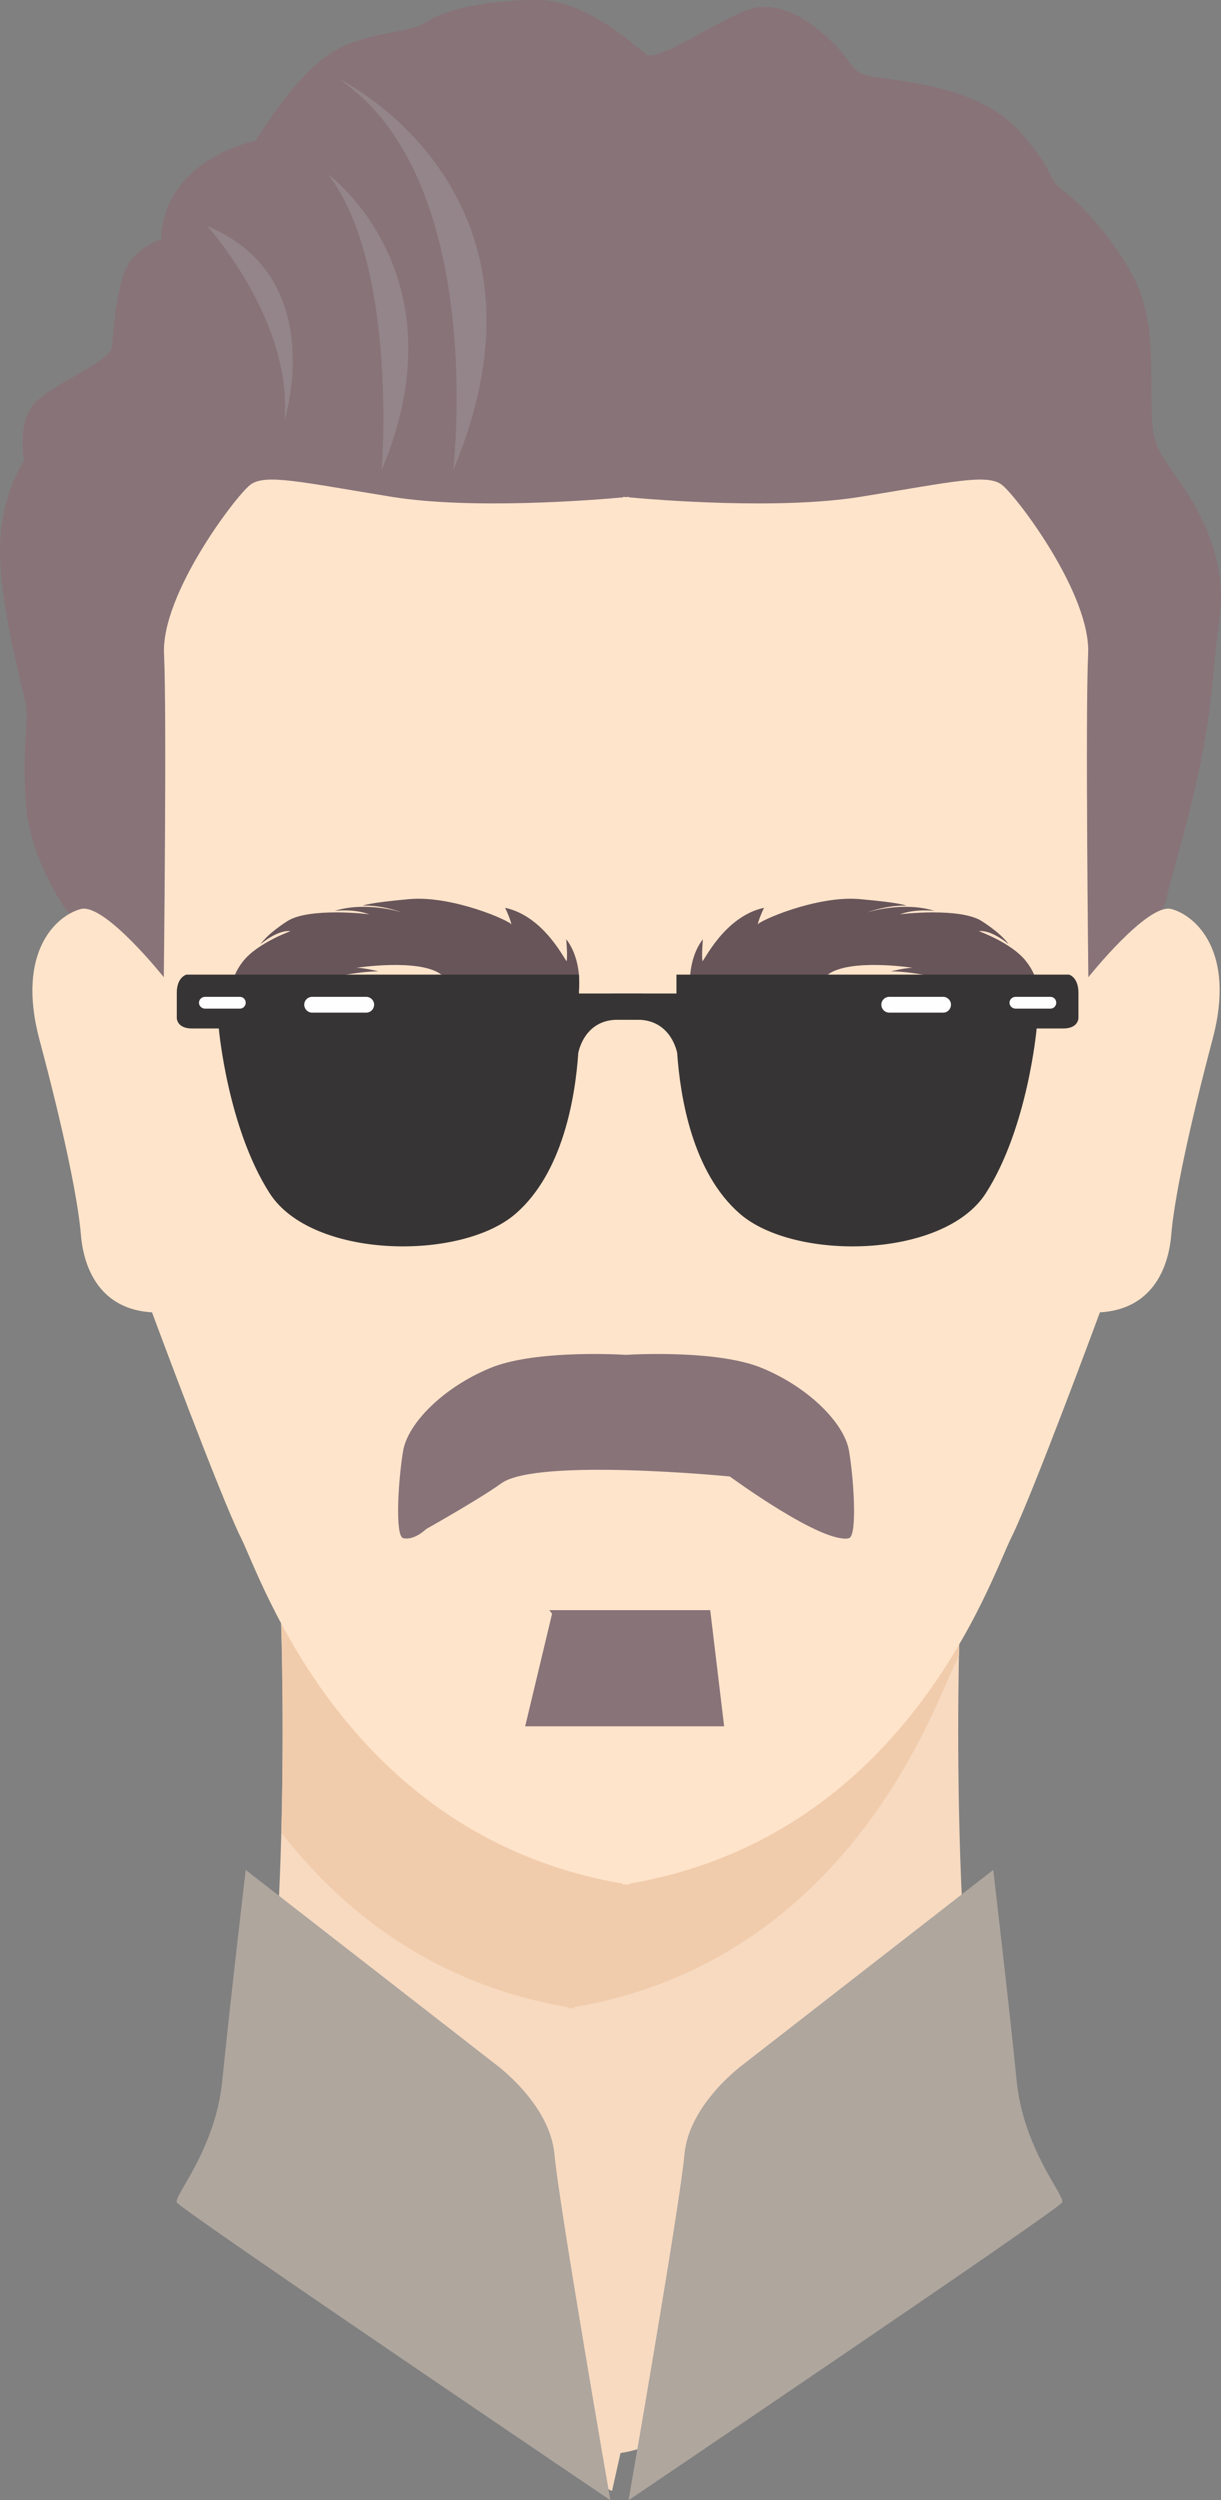<?xml version="1.0" encoding="UTF-8"?>
<!DOCTYPE svg PUBLIC "-//W3C//DTD SVG 1.1//EN" "http://www.w3.org/Graphics/SVG/1.1/DTD/svg11.dtd">
<!-- Creator: CorelDRAW X8 -->
<svg xmlns="http://www.w3.org/2000/svg" xml:space="preserve" width="5.173in" height="10.587in" version="1.1" style="shape-rendering:geometricPrecision; text-rendering:geometricPrecision; image-rendering:optimizeQuality; fill-rule:evenodd; clip-rule:evenodd"
viewBox="0 0 5173 10587"
 xmlns:xlink="http://www.w3.org/1999/xlink">
 <rect x="0" y="0" width="5173" height="10587" fill="#808080" stroke="none"/>
 <defs>
  <style type="text/css">
   <![CDATA[
    .fil7 {fill:#FEFEFE;fill-rule:nonzero}
    .fil6 {fill:#373435;fill-rule:nonzero}
    .fil4 {fill:#FEE4CA;fill-rule:nonzero}
    .fil1 {fill:#F9EBDC;fill-rule:nonzero}
    .fil0 {fill:#F7DAC0;fill-rule:nonzero}
    .fil2 {fill:#F1CCAC;fill-rule:nonzero}
    .fil9 {fill:#AFA69E;fill-rule:nonzero}
    .fil8 {fill:#93858A;fill-rule:nonzero}
    .fil3 {fill:#887379;fill-rule:nonzero}
    .fil5 {fill:#67555A;fill-rule:nonzero}
   ]]>
  </style>
 </defs>
 <g id="Layer_x0020_1">

  <g id="_970794656928">
   <path class="fil0" d="M4276 9340c-273,-616 -210,-2466 -210,-2466l-1437 577 -1438 -577c0,0 63,1850 -210,2466 15,51 1242,1036 1612,1208l36 -161c399,-52 1633,-996 1647,-1047z"/>
   <path class="fil1" d="M1192 7760c0,0 0,0 0,0 13,-480 0,-873 -1,-885 1,12 14,405 1,885zm2871 -750c1,-84 3,-133 3,-135 0,2 -2,51 -3,135 0,0 0,0 0,0zm-2872 -135c0,0 0,0 0,0 0,0 0,0 0,0zm0 0c0,0 0,0 0,0 0,0 0,0 0,0zm0 0c0,0 0,0 0,0 0,0 0,0 0,0zm2875 0c0,-1 0,-1 0,-1l0 0c0,0 0,0 0,1zm-2875 -1c0,0 0,0 0,0 0,0 0,0 0,0zm0 0l0 0 0 0 0 0z"/>
   <path class="fil2" d="M2432 8504c0,0 0,0 0,0 -4,0 -8,-1 -13,-2 -4,1 -8,2 -12,2 0,0 0,0 0,0 -1,0 -2,-2 -2,-5 -584,-100 -966,-421 -1213,-739 13,-480 0,-873 -1,-885l0 0c0,0 0,0 0,0l0 0c0,0 0,0 0,0 0,0 0,0 0,0 0,0 0,0 0,0l0 -1c0,0 0,0 0,0l0 0 0 0 1438 577 1437 -577c0,0 0,0 0,1l0 0c0,2 -2,51 -3,135 -4,9 -9,18 -12,25 -87,174 -447,1263 -1617,1464 -1,3 -2,5 -2,5z"/>
   <path class="fil3" d="M296 3869c-8,4 -167,-226 -185,-452 -19,-226 9,-364 0,-424 -9,-60 -106,-397 -111,-646 -4,-249 102,-396 102,-396 0,0 -32,-162 46,-245 78,-83 322,-175 327,-240 5,-64 19,-258 65,-341 46,-83 143,-111 143,-111 0,0 -10,-133 106,-258 115,-124 295,-161 295,-161 0,0 157,-263 309,-364 152,-102 332,-83 415,-139 83,-55 263,-92 470,-92 208,0 410,194 461,231 51,36 360,-185 466,-199 106,-14 207,37 318,143 111,106 69,134 189,152 120,19 434,42 600,222 166,180 119,207 198,263 78,55 253,253 318,419 64,166 46,364 51,494 4,129 9,161 92,276 74,103 199,285 202,522l0 15c-1,25 -2,50 -6,77 -35,281 -30,368 -85,636 -56,267 -136,512 -139,555 -3,43 -360,678 -374,692 -13,14 -691,-1123 -760,-1178 -69,-55 -1951,-622 -2024,-632 -74,-9 -508,1052 -521,1075 -14,23 -394,590 -421,645 -27,56 -193,102 -202,88 -9,-14 -345,-627 -345,-627z"/>
   <path class="fil4" d="M4962 3849c-101,-25 -351,289 -351,289 0,0 -13,-1117 -1,-1368 13,-252 -301,-666 -364,-716 -62,-50 -213,-13 -602,50 -343,55 -860,13 -979,2l0 -2c0,0 -5,0 -13,1 -8,-1 -12,-1 -12,-1l0 2c-119,11 -636,53 -979,-2 -389,-63 -540,-100 -602,-50 -63,50 -377,464 -364,716 12,251 -1,1368 -1,1368 0,0 -250,-314 -351,-289 -100,26 -276,176 -176,553 101,377 164,678 176,829 13,150 88,314 301,326 0,0 289,779 377,955 87,174 446,1263 1617,1464 1,3 1,5 2,5 4,-1 8,-2 12,-2 5,0 9,1 13,2 1,0 1,-2 2,-5 1170,-201 1530,-1290 1617,-1464 88,-176 376,-955 376,-955 214,-12 289,-176 302,-326 12,-151 75,-452 175,-829 101,-377 -75,-527 -175,-553z"/>
   <path class="fil5" d="M2401 4069c-2,12 -89,-188 -261,-225 0,0 21,43 27,71 -4,-15 -248,-123 -430,-108 -181,16 -200,28 -200,28 0,0 68,-6 168,29 -9,-3 -156,-48 -287,-7 0,0 82,-10 147,15 -4,-2 -255,-30 -347,28 -91,59 -114,98 -114,98 0,0 72,-62 127,-55 0,0 -138,49 -200,126 -61,76 -49,139 -49,139l88 29c0,0 331,-122 533,-124 0,0 -61,-15 -93,-15 0,0 268,-41 360,29 92,69 138,54 141,54 2,0 166,-8 184,-9 18,-2 188,-14 188,-14l70 34c0,0 15,-125 -54,-215 0,0 6,69 2,92z"/>
   <path class="fil5" d="M2976 4069c2,12 89,-188 261,-225 0,0 -21,43 -27,71 4,-15 248,-123 430,-108 182,16 200,28 200,28 0,0 -68,-6 -168,29 9,-3 156,-48 287,-7 0,0 -82,-10 -147,15 5,-2 255,-30 347,28 91,59 114,98 114,98 0,0 -72,-62 -126,-55 0,0 138,49 199,126 61,76 49,139 49,139l-88 29c0,0 -331,-122 -532,-124 0,0 60,-15 92,-15 0,0 -267,-41 -360,29 -92,69 -138,54 -141,54 -2,0 -166,-8 -184,-9 -18,-2 -188,-14 -188,-14l-70 34c0,0 -15,-125 54,-215 0,0 -6,69 -2,92z"/>
   <path class="fil6" d="M2453 4207l0 -80 -1663 0c0,0 -41,10 -41,77 0,67 0,107 0,107 0,0 0,44 64,44 64,0 114,0 114,0 0,0 37,419 215,697 178,279 811,289 1043,87 200,-174 252,-492 265,-680l0 0c0,0 23,-141 167,-141 72,0 99,0 108,0l0 -111 -272 0z"/>
   <path class="fil7" d="M1585 4254c0,19 -15,34 -34,34l-228 0c-19,0 -34,-15 -34,-34 0,-18 15,-33 34,-33l228 0c19,0 34,15 34,33z"/>
   <path class="fil7" d="M1041 4246c0,14 -11,25 -25,25l-147 0c-14,0 -26,-11 -26,-25 0,-14 12,-25 26,-25l147 0c14,0 25,11 25,25z"/>
   <path class="fil6" d="M2866 4207l0 -80 1663 0c0,0 40,10 40,77 0,67 0,107 0,107 0,0 0,44 -64,44 -63,0 -113,0 -113,0 0,0 -37,419 -215,697 -178,279 -812,289 -1043,87 -200,-174 -252,-492 -265,-680l0 0c0,0 -24,-141 -168,-141 -71,0 -98,0 -107,0l0 -111 272 0z"/>
   <path class="fil7" d="M3734 4254c0,19 15,34 34,34l228 0c18,0 33,-15 33,-34 0,-18 -15,-33 -33,-33l-228 0c-19,0 -34,15 -34,33z"/>
   <path class="fil7" d="M4277 4246c0,14 12,25 26,25l147 0c14,0 25,-11 25,-25 0,-14 -11,-25 -25,-25l-147 0c-14,0 -26,11 -26,25z"/>
   <path class="fil8" d="M1617 1991c0,0 70,-863 -226,-1252 0,0 576,420 226,1252z"/>
   <path class="fil8" d="M1920 1991c0,0 146,-1229 -483,-1656 0,0 981,474 483,1656z"/>
   <path class="fil8" d="M878 957c0,0 365,404 327,824 0,0 194,-606 -327,-824z"/>
   <path class="fil9" d="M1041 7918l1056 821c0,0 232,167 252,382 19,215 237,1466 237,1466 0,0 -1823,-1232 -1837,-1261 -13,-29 165,-225 193,-518 29,-293 99,-890 99,-890z"/>
   <path class="fil9" d="M4208 7918l-1056 821c0,0 -232,167 -252,382 -19,215 -237,1466 -237,1466 0,0 1824,-1232 1837,-1261 13,-29 -165,-225 -193,-518 -29,-293 -99,-890 -99,-890z"/>
   <path class="fil3" d="M3597 6143c-20,-116 -169,-267 -366,-349 -177,-75 -513,-61 -579,-57 -66,-4 -401,-18 -578,57 -197,82 -346,233 -366,349 -20,117 -36,360 0,370 36,10 107,-20 163,-127 56,-106 100,-243 139,-262 36,-18 527,-15 642,-20 116,5 606,2 643,20 38,19 83,156 139,262 56,107 126,137 163,127 36,-10 20,-253 0,-370z"/>
   <path class="fil3" d="M1737 6513c0,0 274,-151 387,-232 151,-109 968,-29 968,-29 0,0 394,289 505,261 0,0 -72,-633 -271,-612 -199,20 -686,73 -740,63 -54,-10 -360,-31 -401,-10 -41,20 -255,264 -286,250 -31,-15 -191,309 -191,309l29 0z"/>
   <polygon class="fil3" points="2327,6818 3009,6818 3068,7310 2225,7310 2339,6833 "/>
  </g>
 </g>
</svg>
